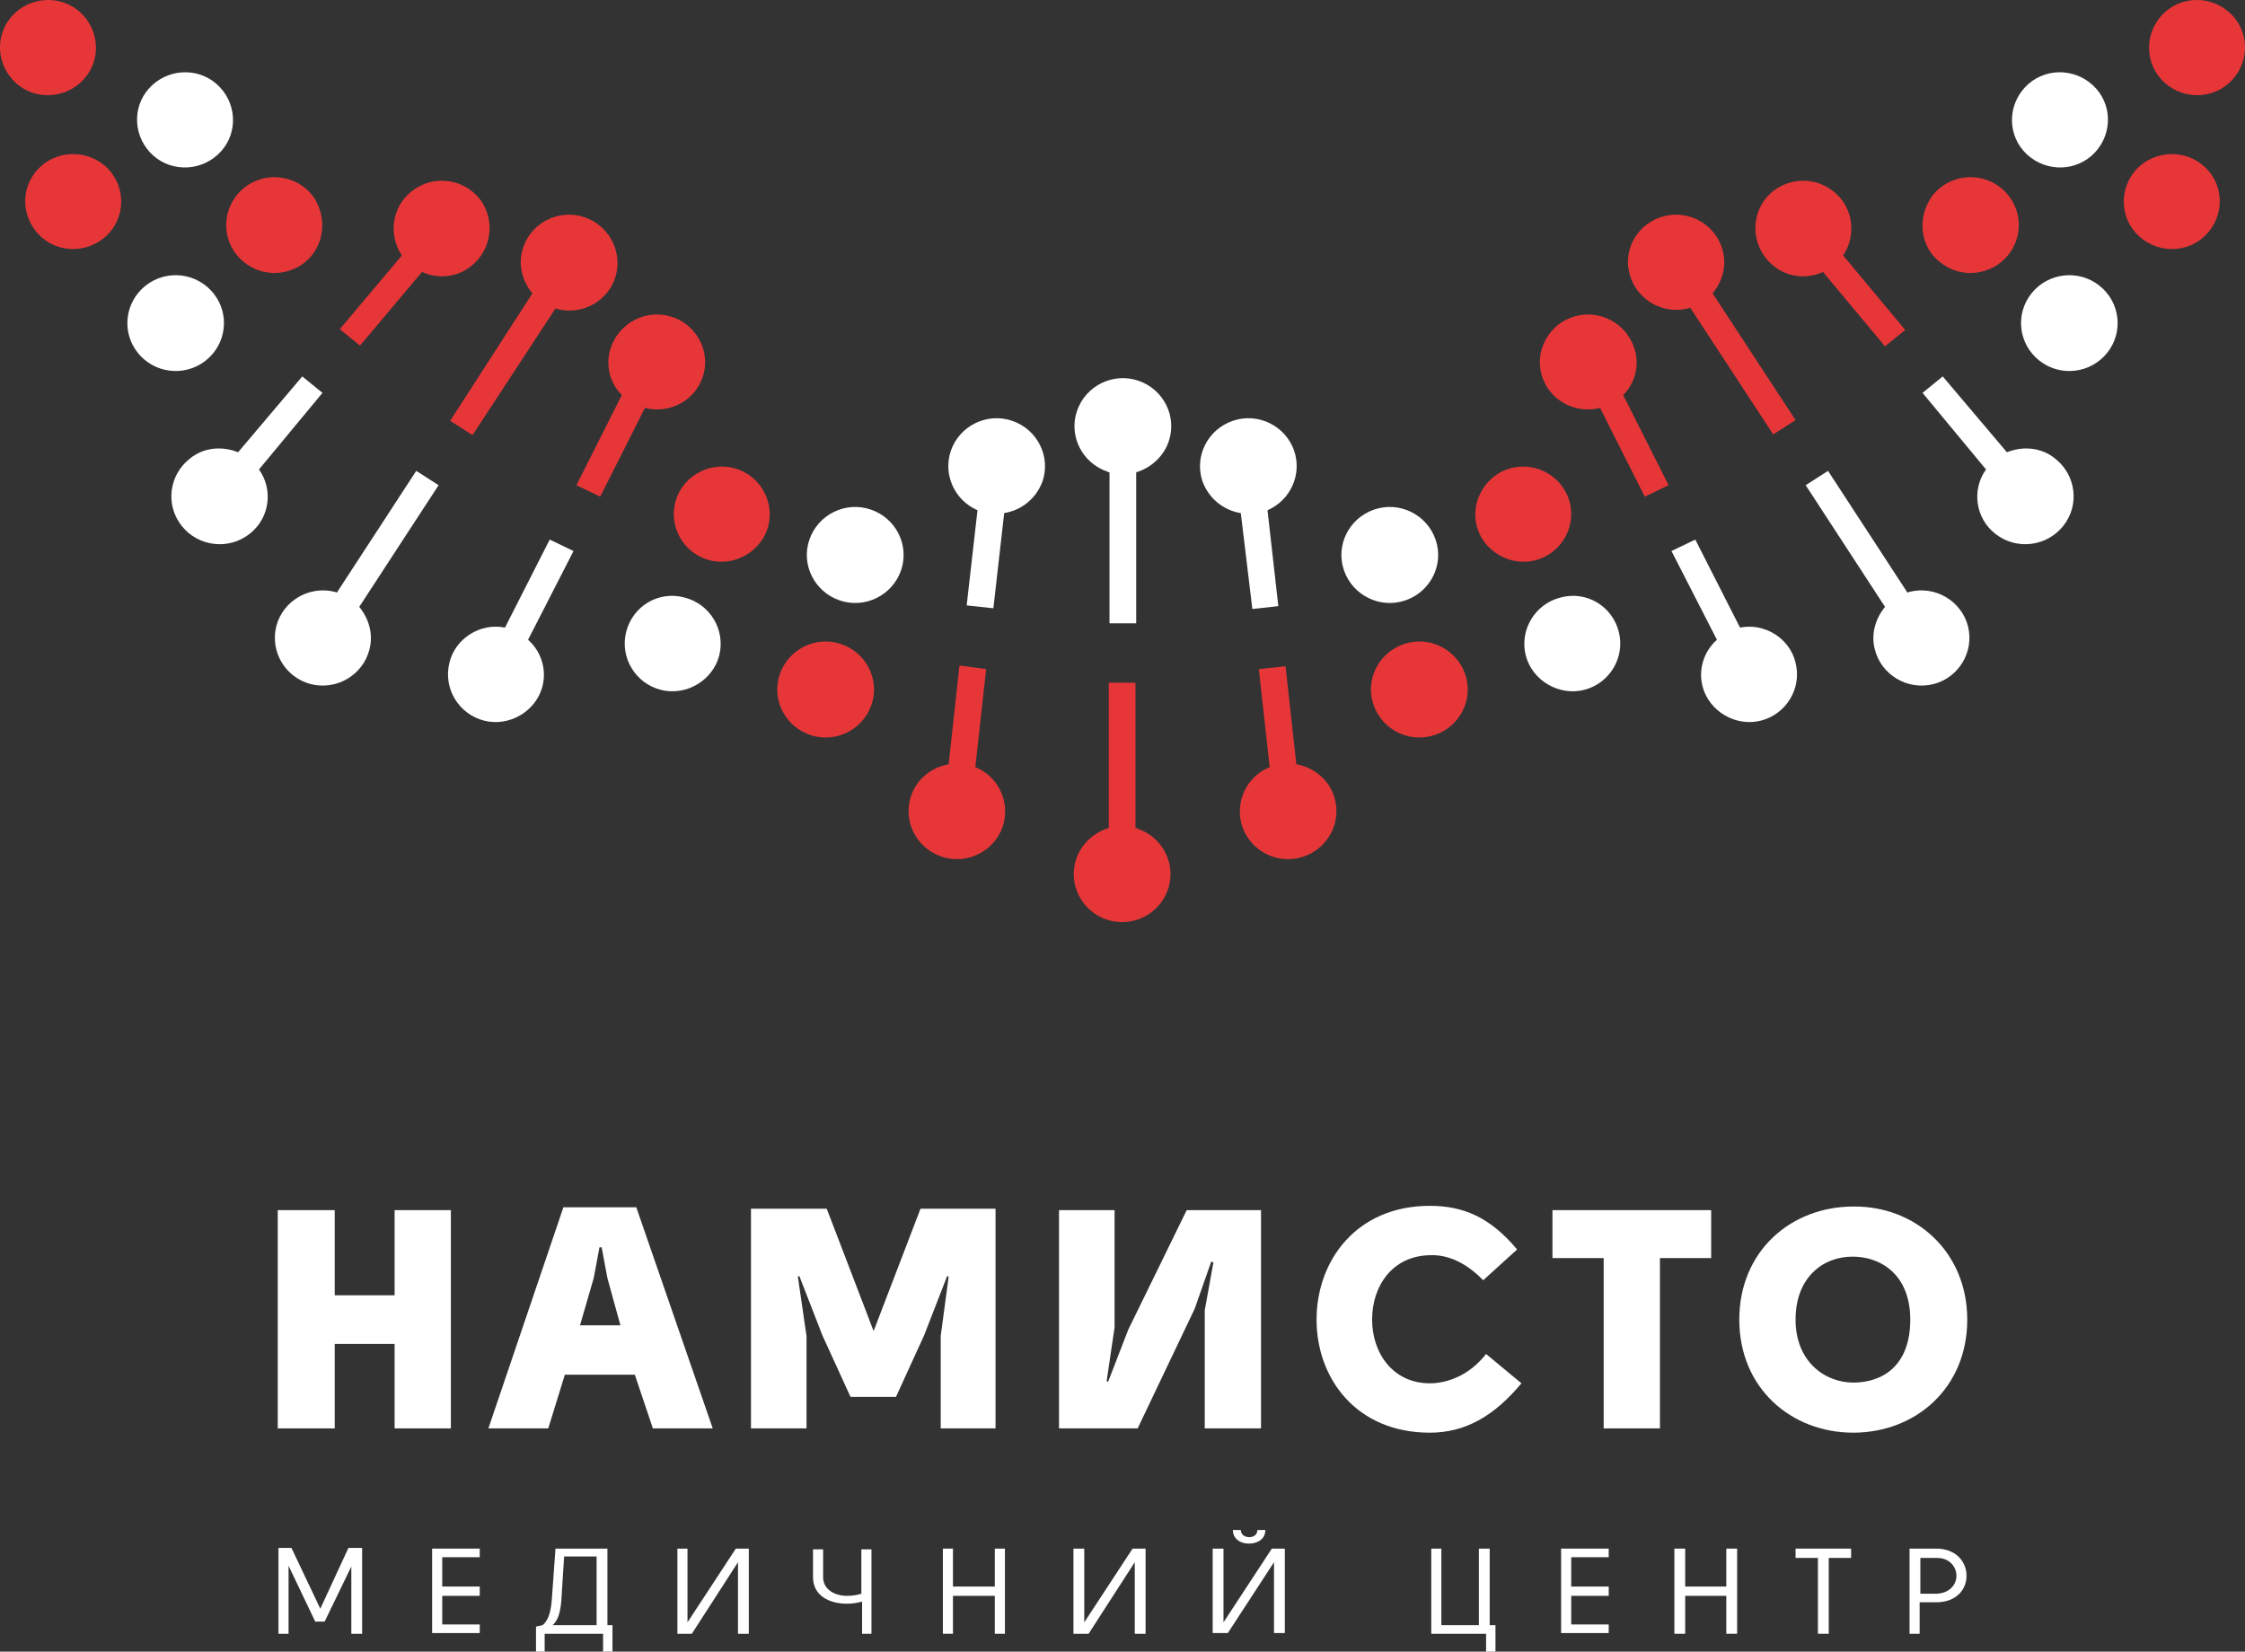 <svg width="159" height="117" viewBox="0 0 159 117" fill="none" xmlns="http://www.w3.org/2000/svg">
<rect x="0" y="0" width="159" height="117" fill="#333333" stroke="none"/>
<g clip-path="url(#clip0_365_10118)">
<path d="M22.327 114.871L20.437 110.917V115.733H19.722V109.649H20.641L22.685 113.958L24.678 109.649H25.648V115.733H24.882V110.967L22.992 114.871H22.327Z" fill="white"/>
<path d="M33.977 110.309H31.32V112.387H33.977V113.046H31.32V115.074H33.977V115.682H30.605V109.7H33.977V110.309Z" fill="white"/>
<path d="M43.378 115.124V117H42.713V115.733H38.575V117H37.962V115.226L38.422 115.124C38.932 114.719 39.035 113.908 39.086 113.249L39.341 109.7H43.02V115.124H43.378ZM42.254 115.124V110.258H39.954L39.801 112.64C39.75 113.705 39.699 114.617 39.137 115.124H42.254Z" fill="white"/>
<path d="M47.976 109.7H48.691V114.922L52.114 109.7H53.034V115.733H52.268V110.663L48.998 115.733H47.976V109.7Z" fill="white"/>
<path d="M61.771 115.733H61.056V113.452C60.698 113.553 60.34 113.604 59.983 113.604C58.756 113.604 57.581 113.046 57.581 111.728V109.751H58.297V111.728C58.297 112.59 59.114 113.046 59.983 113.046C60.34 113.046 60.698 112.995 61.005 112.894V109.751H61.72V115.733H61.771Z" fill="white"/>
<path d="M70.457 113.046H67.493V115.733H66.778V109.7H67.493V112.387H70.457V109.7H71.172V115.733H70.457V113.046Z" fill="white"/>
<path d="M76.026 109.7H76.792V114.922L80.215 109.7H81.135V115.733H80.369V110.663L77.099 115.733H76.026V109.7Z" fill="white"/>
<path d="M85.887 109.7H86.653V114.921L90.076 109.7H90.996V115.682H90.23V110.663L86.96 115.682H85.887V109.7ZM87.317 108.382H87.879C87.879 108.737 88.186 108.889 88.492 108.889C88.748 108.889 89.054 108.737 89.054 108.382H89.616C89.616 109.041 89.054 109.345 88.441 109.345C87.828 109.345 87.317 108.99 87.317 108.382Z" fill="white"/>
<path d="M105.915 115.124V117H105.251V115.733H101.368V109.7H102.083V115.124H104.74V109.7H105.506V115.124H105.915Z" fill="white"/>
<path d="M113.936 110.309H111.28V112.387H113.936V113.046H111.28V115.074H113.936V115.682H110.564V109.7H113.936V110.309Z" fill="white"/>
<path d="M122.264 113.046H119.352V115.733H118.586V109.7H119.352V112.387H122.264V109.7H123.031V115.733H122.264V113.046Z" fill="white"/>
<path d="M131.103 109.7V110.359H129.52V115.733H128.753V110.359H127.169V109.7H131.103Z" fill="white"/>
<path d="M136.008 115.733H135.242V109.7H137.132C138.563 109.7 139.278 110.663 139.278 111.627C139.278 112.59 138.563 113.502 137.132 113.502H135.957V115.733H136.008ZM138.563 111.627C138.563 111.018 138.103 110.359 137.183 110.359H136.008V112.894H137.183C138.103 112.843 138.563 112.235 138.563 111.627Z" fill="white"/>
<path d="M27.948 95.202H23.707V101.184H19.671V85.723H23.707V91.755H27.948V85.723H31.933V101.184H27.948V95.202Z" fill="white"/>
<path d="M44.961 97.382H40.005L38.83 101.184H34.59L39.903 85.519H45.064L50.479 101.184H46.239L44.961 97.382ZM42.458 88.358L42.049 90.538L41.078 93.884H43.94L43.02 90.538L42.611 88.358H42.458Z" fill="white"/>
<path d="M65.194 85.621H70.508V101.184H66.625V94.644L67.187 90.437L67.085 90.386L65.45 94.594L63.457 98.953H60.238L58.245 94.594L56.611 90.386L56.508 90.437L57.121 94.644V101.184H53.187V85.621H58.552L61.873 94.29L65.194 85.621Z" fill="white"/>
<path d="M85.784 89.373L84.609 92.718L80.573 101.184H75.004V85.723H78.938V94.036L78.376 97.838L78.478 97.889L79.909 94.188L84.047 85.723H89.31V101.184H85.325V92.82L85.938 89.423L85.784 89.373Z" fill="white"/>
<path d="M105.046 90.69C103.718 89.321 102.389 88.865 101.265 88.916C98.609 88.966 97.178 91.096 97.178 93.478C97.178 95.861 98.66 97.99 101.265 97.99C102.441 97.99 104.024 97.483 105.251 95.912L107.754 97.99C105.813 100.322 103.769 101.488 101.265 101.488C96.054 101.488 93.244 97.635 93.244 93.478C93.244 89.321 96.054 85.418 101.265 85.418C103.565 85.418 105.506 86.178 107.448 88.51L105.046 90.69Z" fill="white"/>
<path d="M121.192 85.723V89.119H117.564V101.184H113.579V89.119H109.951V85.723H121.192Z" fill="white"/>
<path d="M139.329 93.478C139.329 98.344 135.651 101.487 131.257 101.487C126.863 101.487 123.184 98.344 123.184 93.478C123.184 88.611 126.863 85.468 131.257 85.468C135.651 85.418 139.329 88.662 139.329 93.478ZM131.257 97.939C133.249 97.939 135.293 96.824 135.293 93.478C135.293 90.284 133.198 89.017 131.206 89.017C129.111 89.017 127.169 90.487 127.169 93.478C127.169 96.469 129.264 97.939 131.257 97.939Z" fill="white"/>
<path d="M1.073 0.912C-0.306 2.18 -0.357 4.309 0.92 5.678C2.197 7.046 4.343 7.097 5.723 5.83C7.102 4.562 7.153 2.433 5.876 1.065C4.599 -0.304 2.453 -0.355 1.073 0.912Z" fill="#E73638"/>
<path d="M157.927 0.912C159.307 2.18 159.358 4.309 158.08 5.678C156.803 7.046 154.657 7.097 153.278 5.83C151.898 4.562 151.847 2.433 153.124 1.065C154.402 -0.304 156.548 -0.355 157.927 0.912Z" fill="#E73638"/>
<path d="M63.815 40.403C63.202 42.177 61.26 43.14 59.472 42.532C57.684 41.923 56.713 39.997 57.326 38.223C57.939 36.449 59.88 35.485 61.669 36.094C63.457 36.702 64.428 38.628 63.815 40.403Z" fill="white"/>
<path d="M44.348 44.762C43.889 46.587 45.013 48.412 46.801 48.868C48.589 49.324 50.48 48.209 50.939 46.435C51.399 44.61 50.275 42.785 48.487 42.329C46.648 41.822 44.808 42.937 44.348 44.762Z" fill="white"/>
<path d="M61.72 49.933C61.107 51.707 59.165 52.67 57.377 52.062C55.589 51.454 54.618 49.527 55.231 47.753C55.844 45.979 57.786 45.016 59.574 45.624C61.362 46.232 62.333 48.159 61.72 49.933Z" fill="#E73638"/>
<path d="M47.823 35.586C47.363 37.411 48.487 39.236 50.275 39.693C52.063 40.149 53.954 39.033 54.414 37.259C54.873 35.434 53.749 33.609 51.961 33.153C50.122 32.697 48.282 33.812 47.823 35.586Z" fill="#E73638"/>
<path d="M14.561 25.549C13.08 26.715 10.934 26.462 9.759 24.992C8.584 23.522 8.839 21.393 10.321 20.227C11.802 19.061 13.948 19.314 15.123 20.784C16.299 22.254 16.043 24.384 14.561 25.549Z" fill="white"/>
<path d="M10.78 6.033C9.401 7.3 9.35 9.429 10.627 10.798C11.905 12.166 14.05 12.217 15.43 10.95C16.809 9.683 16.86 7.553 15.583 6.185C14.306 4.816 12.16 4.765 10.78 6.033Z" fill="white"/>
<path d="M21.561 18.605C20.079 19.771 17.933 19.517 16.758 18.047C15.583 16.577 15.839 14.448 17.32 13.282C18.802 12.116 20.948 12.369 22.123 13.839C23.247 15.36 22.992 17.489 21.561 18.605Z" fill="#E73638"/>
<path d="M2.861 11.811C1.482 13.079 1.431 15.208 2.708 16.576C3.985 17.945 6.131 17.996 7.511 16.729C8.89 15.461 8.941 13.332 7.664 11.963C6.387 10.645 4.241 10.544 2.861 11.811Z" fill="#E73638"/>
<path d="M16.861 32.038C15.737 31.582 14.408 31.684 13.437 32.495C11.956 33.661 11.7 35.79 12.875 37.26C14.05 38.73 16.196 38.983 17.678 37.818C19.109 36.702 19.364 34.675 18.342 33.255L22.838 27.831L21.408 26.665L16.861 32.038Z" fill="white"/>
<path d="M33.977 14.093C32.801 12.623 30.655 12.369 29.174 13.535C27.743 14.65 27.488 16.628 28.459 18.098L24.065 23.319L25.495 24.485L29.889 19.264C31.013 19.77 32.342 19.669 33.363 18.858C34.845 17.692 35.101 15.563 33.977 14.093Z" fill="#E73638"/>
<path d="M23.86 41.974C23.809 41.974 23.758 41.924 23.707 41.924C21.868 41.467 20.028 42.583 19.569 44.357C19.109 46.182 20.233 48.007 22.021 48.463C23.86 48.919 25.7 47.804 26.159 46.03C26.466 44.914 26.108 43.799 25.444 42.988L31.064 34.37L29.48 33.356L23.86 41.974Z" fill="white"/>
<path d="M41.13 15.309C39.29 14.853 37.451 15.968 36.991 17.743C36.684 18.858 37.042 19.973 37.706 20.784L31.882 29.808L33.466 30.822L39.341 21.849C39.392 21.849 39.443 21.899 39.495 21.899C41.334 22.356 43.173 21.241 43.633 19.466C44.093 17.641 42.969 15.766 41.13 15.309Z" fill="#E73638"/>
<path d="M35.765 44.458C34.028 44.103 32.239 45.218 31.831 46.942C31.371 48.767 32.495 50.592 34.283 51.048C36.071 51.504 37.962 50.389 38.422 48.615C38.728 47.398 38.319 46.131 37.4 45.32L40.619 39.034L38.932 38.223L35.765 44.458Z" fill="white"/>
<path d="M47.465 22.407C45.677 21.9 43.786 22.913 43.224 24.738C42.867 25.955 43.224 27.172 44.042 27.983L40.823 34.37L42.509 35.181L45.677 28.895C47.465 29.352 49.304 28.338 49.815 26.563C50.326 24.789 49.253 22.913 47.465 22.407Z" fill="#E73638"/>
<path d="M71.121 36.347C72.347 36.144 73.369 35.333 73.829 34.117C74.442 32.342 73.471 30.416 71.683 29.808C69.895 29.199 67.953 30.162 67.34 31.937C66.778 33.609 67.596 35.434 69.23 36.144L68.464 42.886L70.355 43.089L71.121 36.347Z" fill="white"/>
<path d="M67.187 54.14C66.012 54.343 64.939 55.154 64.53 56.371C63.917 58.145 64.888 60.071 66.676 60.68C68.464 61.288 70.406 60.325 71.019 58.55C71.581 56.827 70.712 55.002 69.077 54.343L69.844 47.398L67.953 47.145L67.187 54.14Z" fill="#E73638"/>
<path d="M95.186 40.403C95.799 42.177 97.74 43.14 99.528 42.532C101.317 41.923 102.287 39.997 101.674 38.223C101.061 36.449 99.12 35.485 97.331 36.094C95.543 36.702 94.572 38.628 95.186 40.403Z" fill="white"/>
<path d="M114.652 44.762C115.112 46.587 113.988 48.412 112.199 48.868C110.411 49.324 108.521 48.209 108.061 46.435C107.601 44.61 108.725 42.785 110.513 42.329C112.353 41.822 114.192 42.937 114.652 44.762Z" fill="white"/>
<path d="M97.28 49.933C97.893 51.707 99.835 52.67 101.623 52.062C103.411 51.454 104.382 49.527 103.769 47.753C103.156 45.979 101.214 45.016 99.426 45.624C97.638 46.232 96.667 48.159 97.28 49.933Z" fill="#E73638"/>
<path d="M111.177 35.586C111.637 37.411 110.513 39.236 108.725 39.693C106.937 40.149 105.046 39.033 104.586 37.259C104.127 35.485 105.251 33.609 107.039 33.153C108.878 32.697 110.718 33.812 111.177 35.586Z" fill="#E73638"/>
<path d="M144.439 25.549C145.92 26.715 148.066 26.462 149.241 24.992C150.416 23.522 150.161 21.393 148.679 20.227C147.198 19.061 145.052 19.314 143.877 20.784C142.701 22.254 142.957 24.384 144.439 25.549Z" fill="white"/>
<path d="M148.219 6.033C149.599 7.3 149.65 9.429 148.373 10.798C147.095 12.166 144.95 12.217 143.57 10.95C142.191 9.683 142.139 7.553 143.417 6.185C144.694 4.816 146.84 4.765 148.219 6.033Z" fill="white"/>
<path d="M137.439 18.605C138.921 19.771 141.067 19.517 142.242 18.047C143.417 16.577 143.161 14.448 141.68 13.282C140.198 12.116 138.052 12.369 136.877 13.839C135.753 15.36 135.957 17.489 137.439 18.605Z" fill="#E73638"/>
<path d="M156.139 11.811C157.518 13.079 157.569 15.208 156.292 16.576C155.015 17.945 152.869 17.996 151.489 16.729C150.11 15.461 150.059 13.332 151.336 11.963C152.613 10.645 154.759 10.544 156.139 11.811Z" fill="#E73638"/>
<path d="M142.139 32.038C143.263 31.582 144.592 31.684 145.563 32.495C147.044 33.661 147.3 35.79 146.125 37.26C144.95 38.73 142.804 38.983 141.322 37.818C139.891 36.702 139.636 34.675 140.658 33.255L136.162 27.831L137.592 26.665L142.139 32.038Z" fill="white"/>
<path d="M125.023 14.093C126.199 12.623 128.344 12.369 129.826 13.535C131.257 14.65 131.512 16.628 130.541 18.098L134.935 23.37L133.505 24.536L129.111 19.264C127.987 19.77 126.658 19.669 125.637 18.858C124.155 17.692 123.899 15.563 125.023 14.093Z" fill="#E73638"/>
<path d="M135.089 41.974C135.14 41.974 135.191 41.924 135.242 41.924C137.081 41.467 138.921 42.583 139.38 44.357C139.84 46.182 138.716 48.007 136.928 48.463C135.089 48.919 133.249 47.804 132.79 46.03C132.483 44.914 132.841 43.799 133.505 42.988L127.885 34.37L129.469 33.356L135.089 41.974Z" fill="white"/>
<path d="M117.871 15.309C119.71 14.853 121.549 15.968 122.009 17.743C122.316 18.858 121.958 19.973 121.294 20.784L127.169 29.757L125.585 30.771L119.71 21.798C119.659 21.798 119.608 21.849 119.557 21.849C117.717 22.305 115.878 21.19 115.418 19.416C114.907 17.641 116.031 15.766 117.871 15.309Z" fill="#E73638"/>
<path d="M123.235 44.458C124.972 44.103 126.761 45.218 127.169 46.942C127.629 48.767 126.505 50.592 124.717 51.048C122.929 51.504 121.038 50.389 120.578 48.615C120.272 47.398 120.681 46.131 121.6 45.32L118.381 39.034L120.068 38.223L123.235 44.458Z" fill="white"/>
<path d="M111.535 22.407C113.323 21.9 115.214 22.913 115.776 24.738C116.133 25.955 115.776 27.172 114.958 27.983L118.177 34.37L116.491 35.181L113.323 28.895C111.535 29.352 109.696 28.338 109.185 26.563C108.674 24.789 109.747 22.913 111.535 22.407Z" fill="#E73638"/>
<path d="M76.281 29.098C76.894 27.323 78.836 26.36 80.624 26.969C82.412 27.577 83.383 29.503 82.77 31.278C82.412 32.342 81.493 33.153 80.471 33.457V44.154H78.58V33.457C78.529 33.457 78.478 33.457 78.427 33.407C76.639 32.798 75.668 30.872 76.281 29.098Z" fill="white"/>
<path d="M87.879 36.347C86.653 36.144 85.631 35.333 85.171 34.117C84.558 32.342 85.529 30.416 87.317 29.808C89.105 29.199 91.047 30.162 91.66 31.937C92.222 33.609 91.405 35.434 89.77 36.144L90.536 42.937L88.697 43.14L87.879 36.347Z" fill="white"/>
<path d="M80.42 58.652C80.471 58.652 80.522 58.652 80.573 58.703C82.361 59.311 83.332 61.237 82.719 63.012C82.106 64.786 80.164 65.749 78.376 65.141C76.588 64.532 75.617 62.606 76.23 60.832C76.588 59.767 77.507 58.956 78.529 58.652V48.361H80.42V58.652Z" fill="#E73638"/>
<path d="M91.813 54.14C92.988 54.343 94.061 55.154 94.47 56.371C95.083 58.145 94.112 60.071 92.324 60.68C90.536 61.288 88.594 60.325 87.981 58.551C87.419 56.827 88.288 55.002 89.923 54.343L89.156 47.398L91.047 47.195L91.813 54.14Z" fill="#E73638"/>
</g>
<defs>
<clipPath id="clip0_365_10118">
<rect width="159" height="117" fill="white"/>
</clipPath>
</defs>
</svg>
